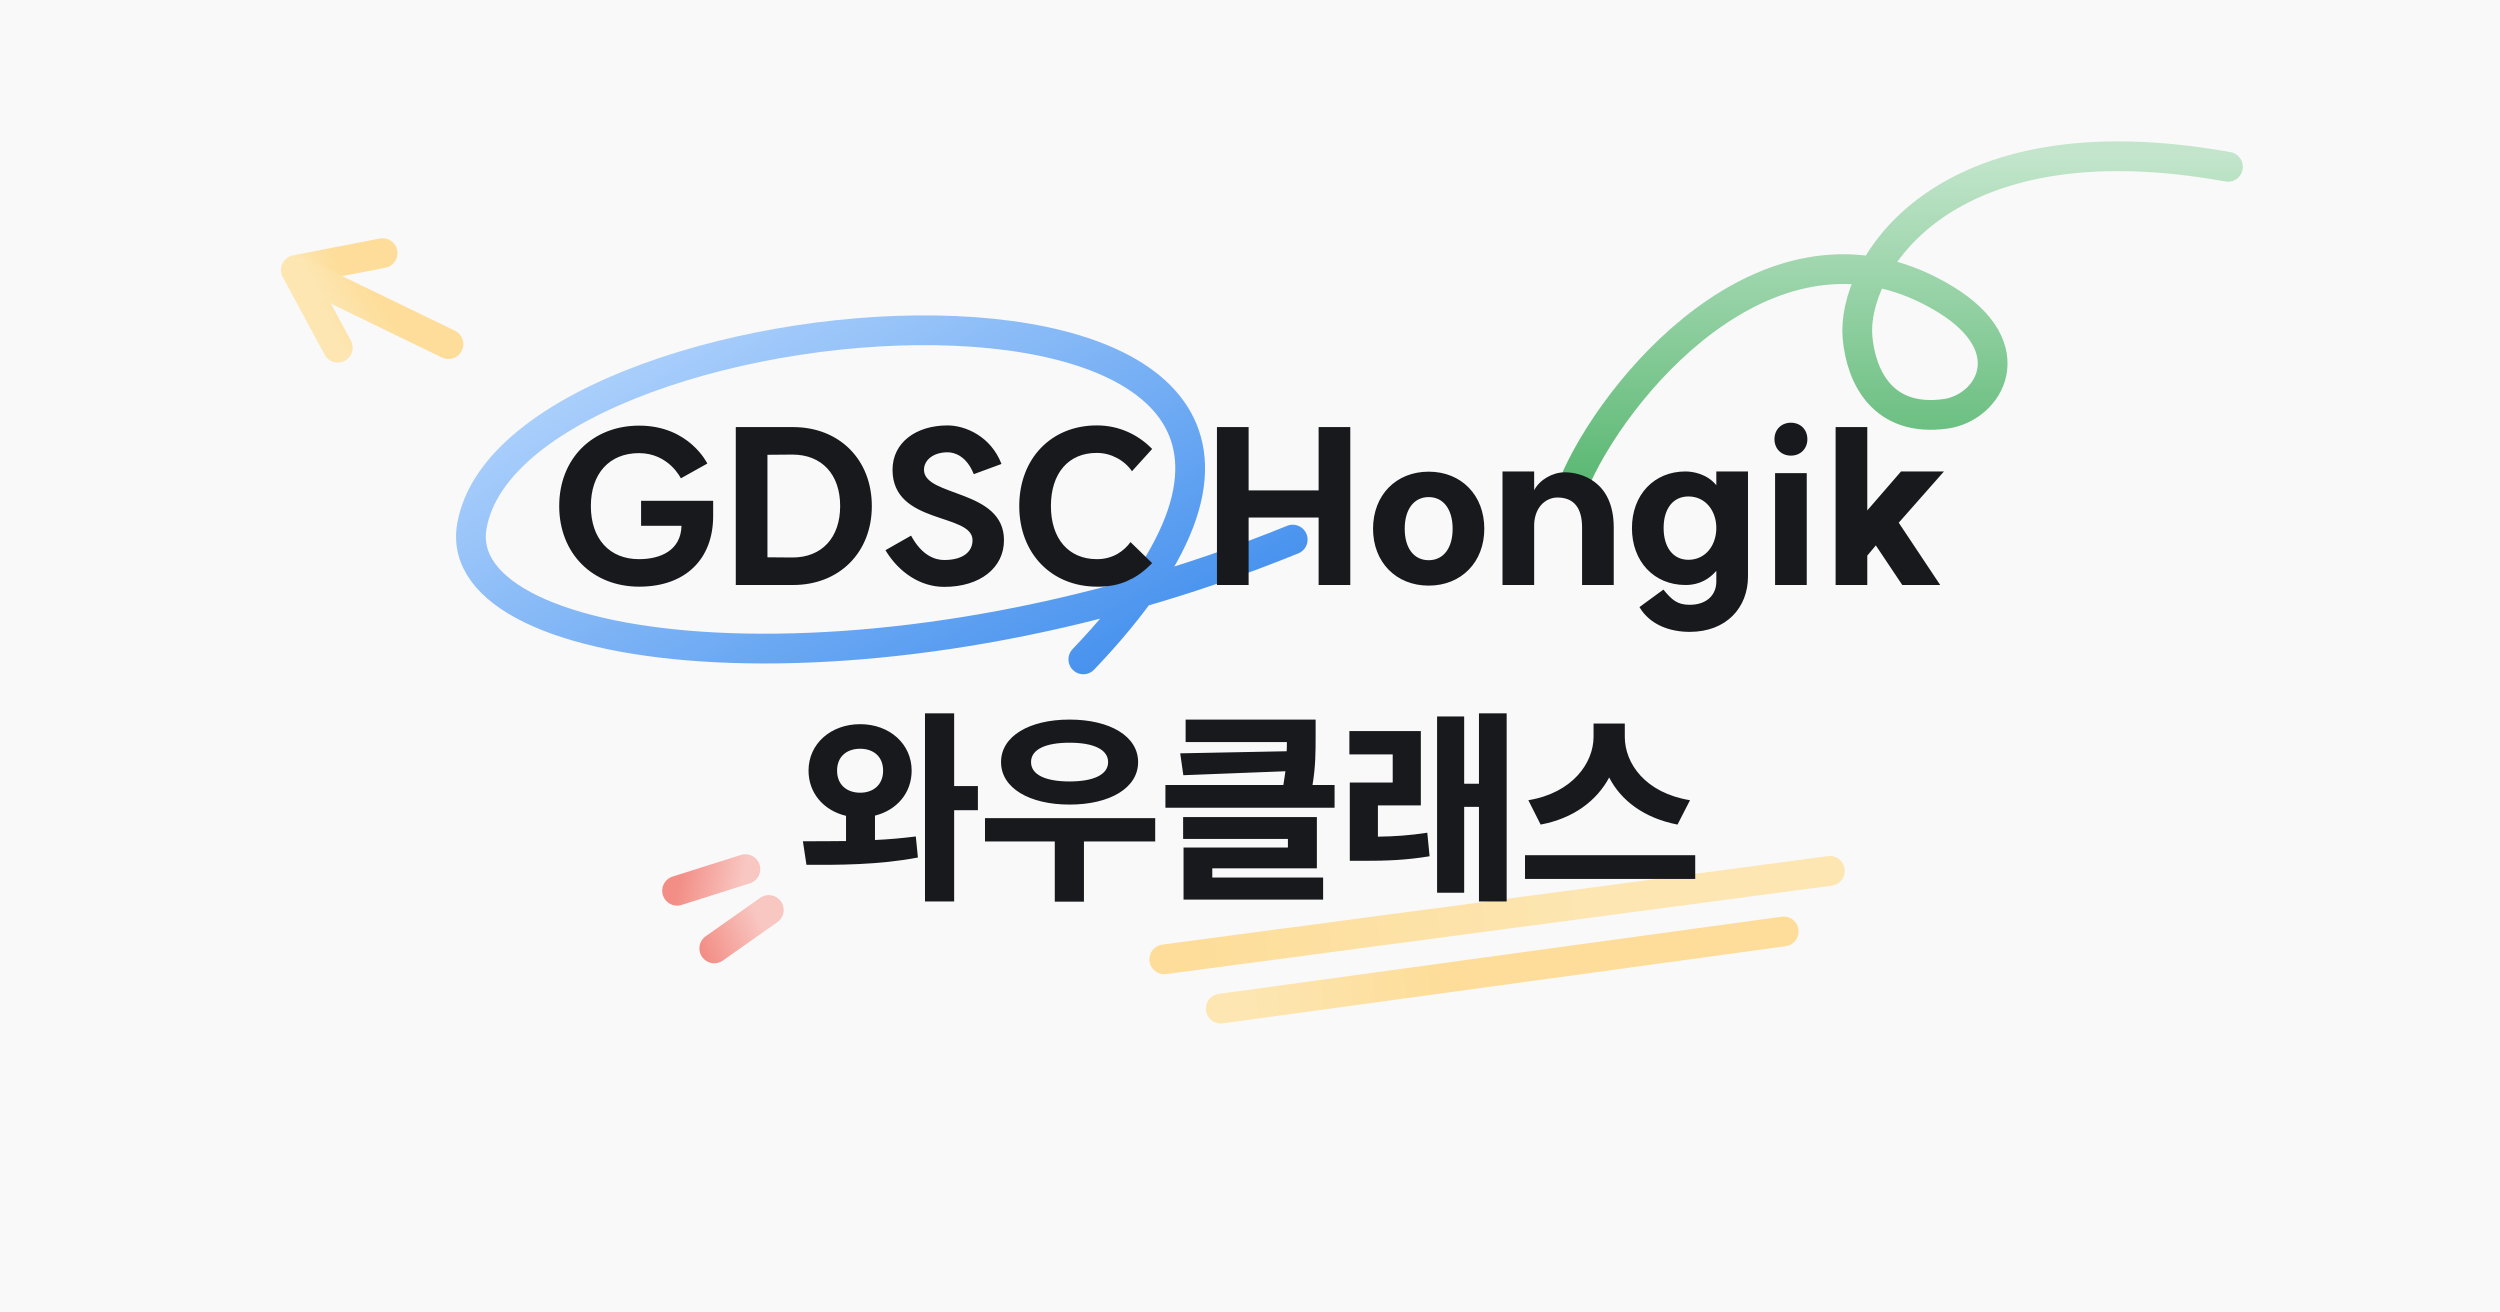<svg width="1200" height="630" viewBox="0 0 1200 630" fill="none" xmlns="http://www.w3.org/2000/svg">
<rect width="1200" height="630" fill="#F9F9F9"/>
<path d="M757 228.531C779.435 180.009 854.241 95.113 933.802 143.699C971.976 167.01 954.898 195.755 933.802 198.647C903.968 202.737 893.384 181.295 891.611 162.015C888.597 129.239 930.789 55.011 1069.42 80.075" stroke="url(#paint0_linear_2223_6064)" stroke-width="14.282" stroke-linecap="round" stroke-linejoin="round"/>
<path d="M558.859 460.468L878.339 418.026" stroke="url(#paint1_linear_2223_6064)" stroke-width="14.282" stroke-linecap="round" stroke-linejoin="round"/>
<path d="M585.949 484.131L856.171 447.091" stroke="url(#paint2_linear_2223_6064)" stroke-width="14.282" stroke-linecap="round" stroke-linejoin="round"/>
<path d="M357.792 417.185L325 427.56" stroke="url(#paint3_linear_2223_6064)" stroke-width="14.282" stroke-linecap="round" stroke-linejoin="round"/>
<path d="M369.027 436.793L342.851 455.23" stroke="url(#paint4_linear_2223_6064)" stroke-width="14.282" stroke-linecap="round" stroke-linejoin="round"/>
<path d="M620.5 259.001C419.686 340.773 215.137 317.432 226.5 252.5C247.5 132.5 725.709 101.369 520 316.5" stroke="url(#paint5_linear_2223_6064)" stroke-width="14.282" stroke-linecap="round"/>
<path d="M412.894 347.6C426.894 347.6 437.594 357 437.594 369.9C437.594 380.7 430.394 388.9 419.994 391.5V403.2C426.694 402.9 433.294 402.3 439.594 401.5L440.594 411.6C421.994 415.2 401.994 415.2 387.094 415.1L385.394 403.8C391.594 403.8 398.694 403.8 406.094 403.7V391.6C395.494 389.1 388.094 380.8 388.094 369.9C388.094 357 398.794 347.6 412.894 347.6ZM401.794 369.9C401.794 376.7 406.494 380.5 412.894 380.5C419.194 380.5 423.894 376.7 423.894 369.9C423.894 363.1 419.194 359.4 412.894 359.4C406.494 359.4 401.794 363.1 401.794 369.9ZM443.994 432.7V342.4H457.994V377.3H469.394V388.9H457.994V432.7H443.994ZM472.796 392.7H554.496V403.9H520.296V432.8H506.296V403.9H472.796V392.7ZM480.496 365.8C480.496 353.4 493.996 345.4 513.396 345.4C532.796 345.4 546.296 353.4 546.296 365.8C546.296 378.2 532.796 386.2 513.396 386.2C493.996 386.2 480.496 378.2 480.496 365.8ZM494.896 365.8C494.896 371.9 501.896 375.1 513.396 375.1C524.796 375.1 531.896 371.9 531.896 365.8C531.896 359.7 524.796 356.5 513.396 356.5C501.896 356.5 494.896 359.7 494.896 365.8ZM569.099 345.4H631.499V353.5C631.499 360.6 631.499 368 629.999 376.8H640.599V387.7H559.399V376.8H615.999C616.399 374.5 616.699 372.3 616.999 370.2L567.999 372.1L566.499 361.6L617.599 360.6C617.699 359.1 617.699 357.7 617.699 356.2H569.099V345.4ZM567.899 402.7V392.2H632.099V416.8H581.899V421.2H635.099V431.8H568.099V406.8H618.199V402.7H567.899ZM647.701 350.9H682.001V386.6H661.401V401.6C669.201 401.5 676.701 401 685.101 399.7L686.201 411C674.801 412.9 665.201 413.2 654.301 413.2H647.901V375.6H668.501V362.1H647.701V350.9ZM689.801 428.5V343.9H702.801V376.2H709.901V342.4H723.201V432.7H709.901V387.3H702.801V428.5H689.801ZM764.904 347.3H779.904V353.7C779.904 366.4 789.704 380.6 811.204 384.1L805.204 395.8C789.204 392.7 778.104 384.3 772.404 373.2C766.504 384.2 755.504 392.8 739.504 395.8L733.604 384.1C754.904 380.6 764.904 366.1 764.904 353.7V347.3ZM732.004 421.9V410.5H813.704V421.9H732.004Z" fill="#17191C"/>
<path d="M342.317 240.4V247.7C342.317 268.3 329.117 281.6 306.817 281.6C284.317 281.6 268.417 265.6 268.417 242.9C268.417 220.2 284.317 204.3 306.817 204.3C330.817 204.3 339.517 222.5 339.517 222.5L326.817 229.6C326.817 229.6 321.017 217.5 306.717 217.5C292.517 217.5 283.617 227.3 283.617 242.9C283.617 258.6 292.517 268.4 306.717 268.4C316.917 268.4 326.817 264.3 327.117 252.4H307.717V240.4H342.317ZM380.376 267.6C394.476 267.6 403.276 258.1 403.276 242.9C403.276 227.7 394.476 218.2 380.376 218.2L368.376 218.3V267.5L380.376 267.6ZM353.176 280.8V205H380.676C402.876 205 418.476 220.6 418.476 242.9C418.476 265.2 402.876 280.8 380.676 280.8H353.176ZM437.313 257.1C442.613 266.9 449.013 268.8 453.213 268.8C462.313 268.8 466.813 264.8 466.813 259.3C466.813 246.1 428.413 252 428.413 225.5C428.413 212.4 439.713 204.2 454.813 204.2C463.313 204.2 475.613 209.4 480.713 222.7L467.413 227.6C463.913 218.8 458.113 217.1 454.813 217.1C447.913 217.1 443.513 220.9 443.513 225.5C443.513 238.6 481.913 234.7 481.913 259.3C481.913 272.5 470.513 281.7 453.213 281.7C441.913 281.7 431.513 274.9 425.013 264.1L437.313 257.1ZM526.638 281.6C504.638 281.6 489.238 265.6 489.238 242.9C489.238 220.1 504.638 204.1 526.638 204.2C537.038 204.2 546.338 208.6 553.038 215.5L543.338 226.2C539.838 221 533.338 217.4 526.538 217.4C512.938 217.3 504.438 227.1 504.438 242.9C504.438 258.6 512.938 268.4 526.538 268.4C534.538 268.4 539.738 264.2 542.638 260.2L553.038 270.3C546.338 277.2 538.238 281.8 526.638 281.6ZM648.137 205V280.8H632.937V248.4H599.337V280.8H584.137V205H599.337V235.4H632.937V205H648.137ZM685.764 268.9C692.864 268.9 697.264 263.1 697.264 253.8C697.264 244.5 692.864 238.6 685.764 238.6C678.664 238.6 674.264 244.5 674.264 253.8C674.264 263.1 678.664 268.9 685.764 268.9ZM659.064 253.8C659.064 237.7 670.064 226.4 685.764 226.4C701.464 226.4 712.464 237.7 712.464 253.8C712.464 269.8 701.464 281.1 685.764 281.1C670.064 281.1 659.064 269.8 659.064 253.8ZM759.395 253.2C759.395 243.9 755.595 238.8 747.495 238.8C741.595 238.9 736.095 243.9 736.395 253.2V280.8H721.195V226.3H736.395V235.3C738.995 230.3 745.195 226.7 751.095 226.7C758.395 226.7 774.595 230.6 774.595 253.2V280.8H759.395V253.2ZM810.434 268.7C818.734 268.7 823.834 261.7 823.834 253.4C823.834 245.3 818.734 238.3 810.434 238.3C803.134 238.3 798.534 244.1 798.534 253.4C798.534 262.8 803.134 268.7 810.434 268.7ZM783.334 253.5C783.334 237.5 793.934 226.3 809.034 226.3C812.534 226.3 819.334 227.4 823.834 232.9V226.3H839.034V276.7C839.034 291.7 828.634 303.3 811.034 303.3C801.534 303.3 791.934 299.9 786.934 291.4L798.434 283C802.534 288 805.134 290.3 811.034 290.3C819.734 290.3 823.834 285.1 823.834 279.2V274C818.634 280 812.734 280.8 809.034 280.8C793.934 280.8 783.334 269.5 783.334 253.5ZM852.038 227.1H867.238V280.8H852.038V227.1ZM851.738 210.8C851.738 206.2 855.038 202.9 859.638 202.9C864.238 202.9 867.538 206.2 867.538 210.8C867.538 215.4 864.238 218.7 859.638 218.7C855.038 218.7 851.738 215.4 851.738 210.8ZM896.297 205V245L912.497 226.3H933.097L911.397 250.9L931.297 280.8H913.097L900.397 261.8L896.297 266.7V280.8H881.097V205H896.297Z" fill="#17191C"/>
<path d="M162.122 166.889L142 129.585L183.641 121.499" stroke="url(#paint6_linear_2223_6064)" stroke-width="14.282" stroke-linecap="round" stroke-linejoin="round"/>
<path d="M144.015 130.655L215.253 165.179" stroke="url(#paint7_linear_2223_6064)" stroke-width="14.282" stroke-linecap="round" stroke-linejoin="round"/>
<defs>
<linearGradient id="paint0_linear_2223_6064" x1="913.209" y1="75" x2="913.209" y2="228.531" gradientUnits="userSpaceOnUse">
<stop stop-color="#C2E5CB"/>
<stop offset="1" stop-color="#5DB975"/>
</linearGradient>
<linearGradient id="paint1_linear_2223_6064" x1="764.803" y1="429.189" x2="572.993" y2="458.225" gradientUnits="userSpaceOnUse">
<stop stop-color="#FDE6B2"/>
<stop offset="1" stop-color="#FDDD99"/>
</linearGradient>
<linearGradient id="paint2_linear_2223_6064" x1="598.05" y1="479.391" x2="691.692" y2="474.056" gradientUnits="userSpaceOnUse">
<stop stop-color="#FDE6B2"/>
<stop offset="1" stop-color="#FDDD99"/>
</linearGradient>
<linearGradient id="paint3_linear_2223_6064" x1="356.453" y1="424.964" x2="326.339" y2="419.78" gradientUnits="userSpaceOnUse">
<stop stop-color="#F9C7C2"/>
<stop offset="1" stop-color="#F28E86"/>
</linearGradient>
<linearGradient id="paint4_linear_2223_6064" x1="367.297" y1="446.844" x2="338.388" y2="459.693" gradientUnits="userSpaceOnUse">
<stop stop-color="#F9C7C2"/>
<stop offset="1" stop-color="#F28E86"/>
</linearGradient>
<linearGradient id="paint5_linear_2223_6064" x1="306.117" y1="156.416" x2="426.621" y2="377.786" gradientUnits="userSpaceOnUse">
<stop stop-color="#AFD2FC"/>
<stop offset="1" stop-color="#4792EE"/>
</linearGradient>
<linearGradient id="paint6_linear_2223_6064" x1="154.157" y1="147.106" x2="169.911" y2="138.633" gradientUnits="userSpaceOnUse">
<stop stop-color="#FDE6B2"/>
<stop offset="1" stop-color="#FDDD99"/>
</linearGradient>
<linearGradient id="paint7_linear_2223_6064" x1="164.767" y1="162.229" x2="186.425" y2="150.573" gradientUnits="userSpaceOnUse">
<stop stop-color="#FDE6B2"/>
<stop offset="1" stop-color="#FDDD99"/>
</linearGradient>
</defs>
</svg>
